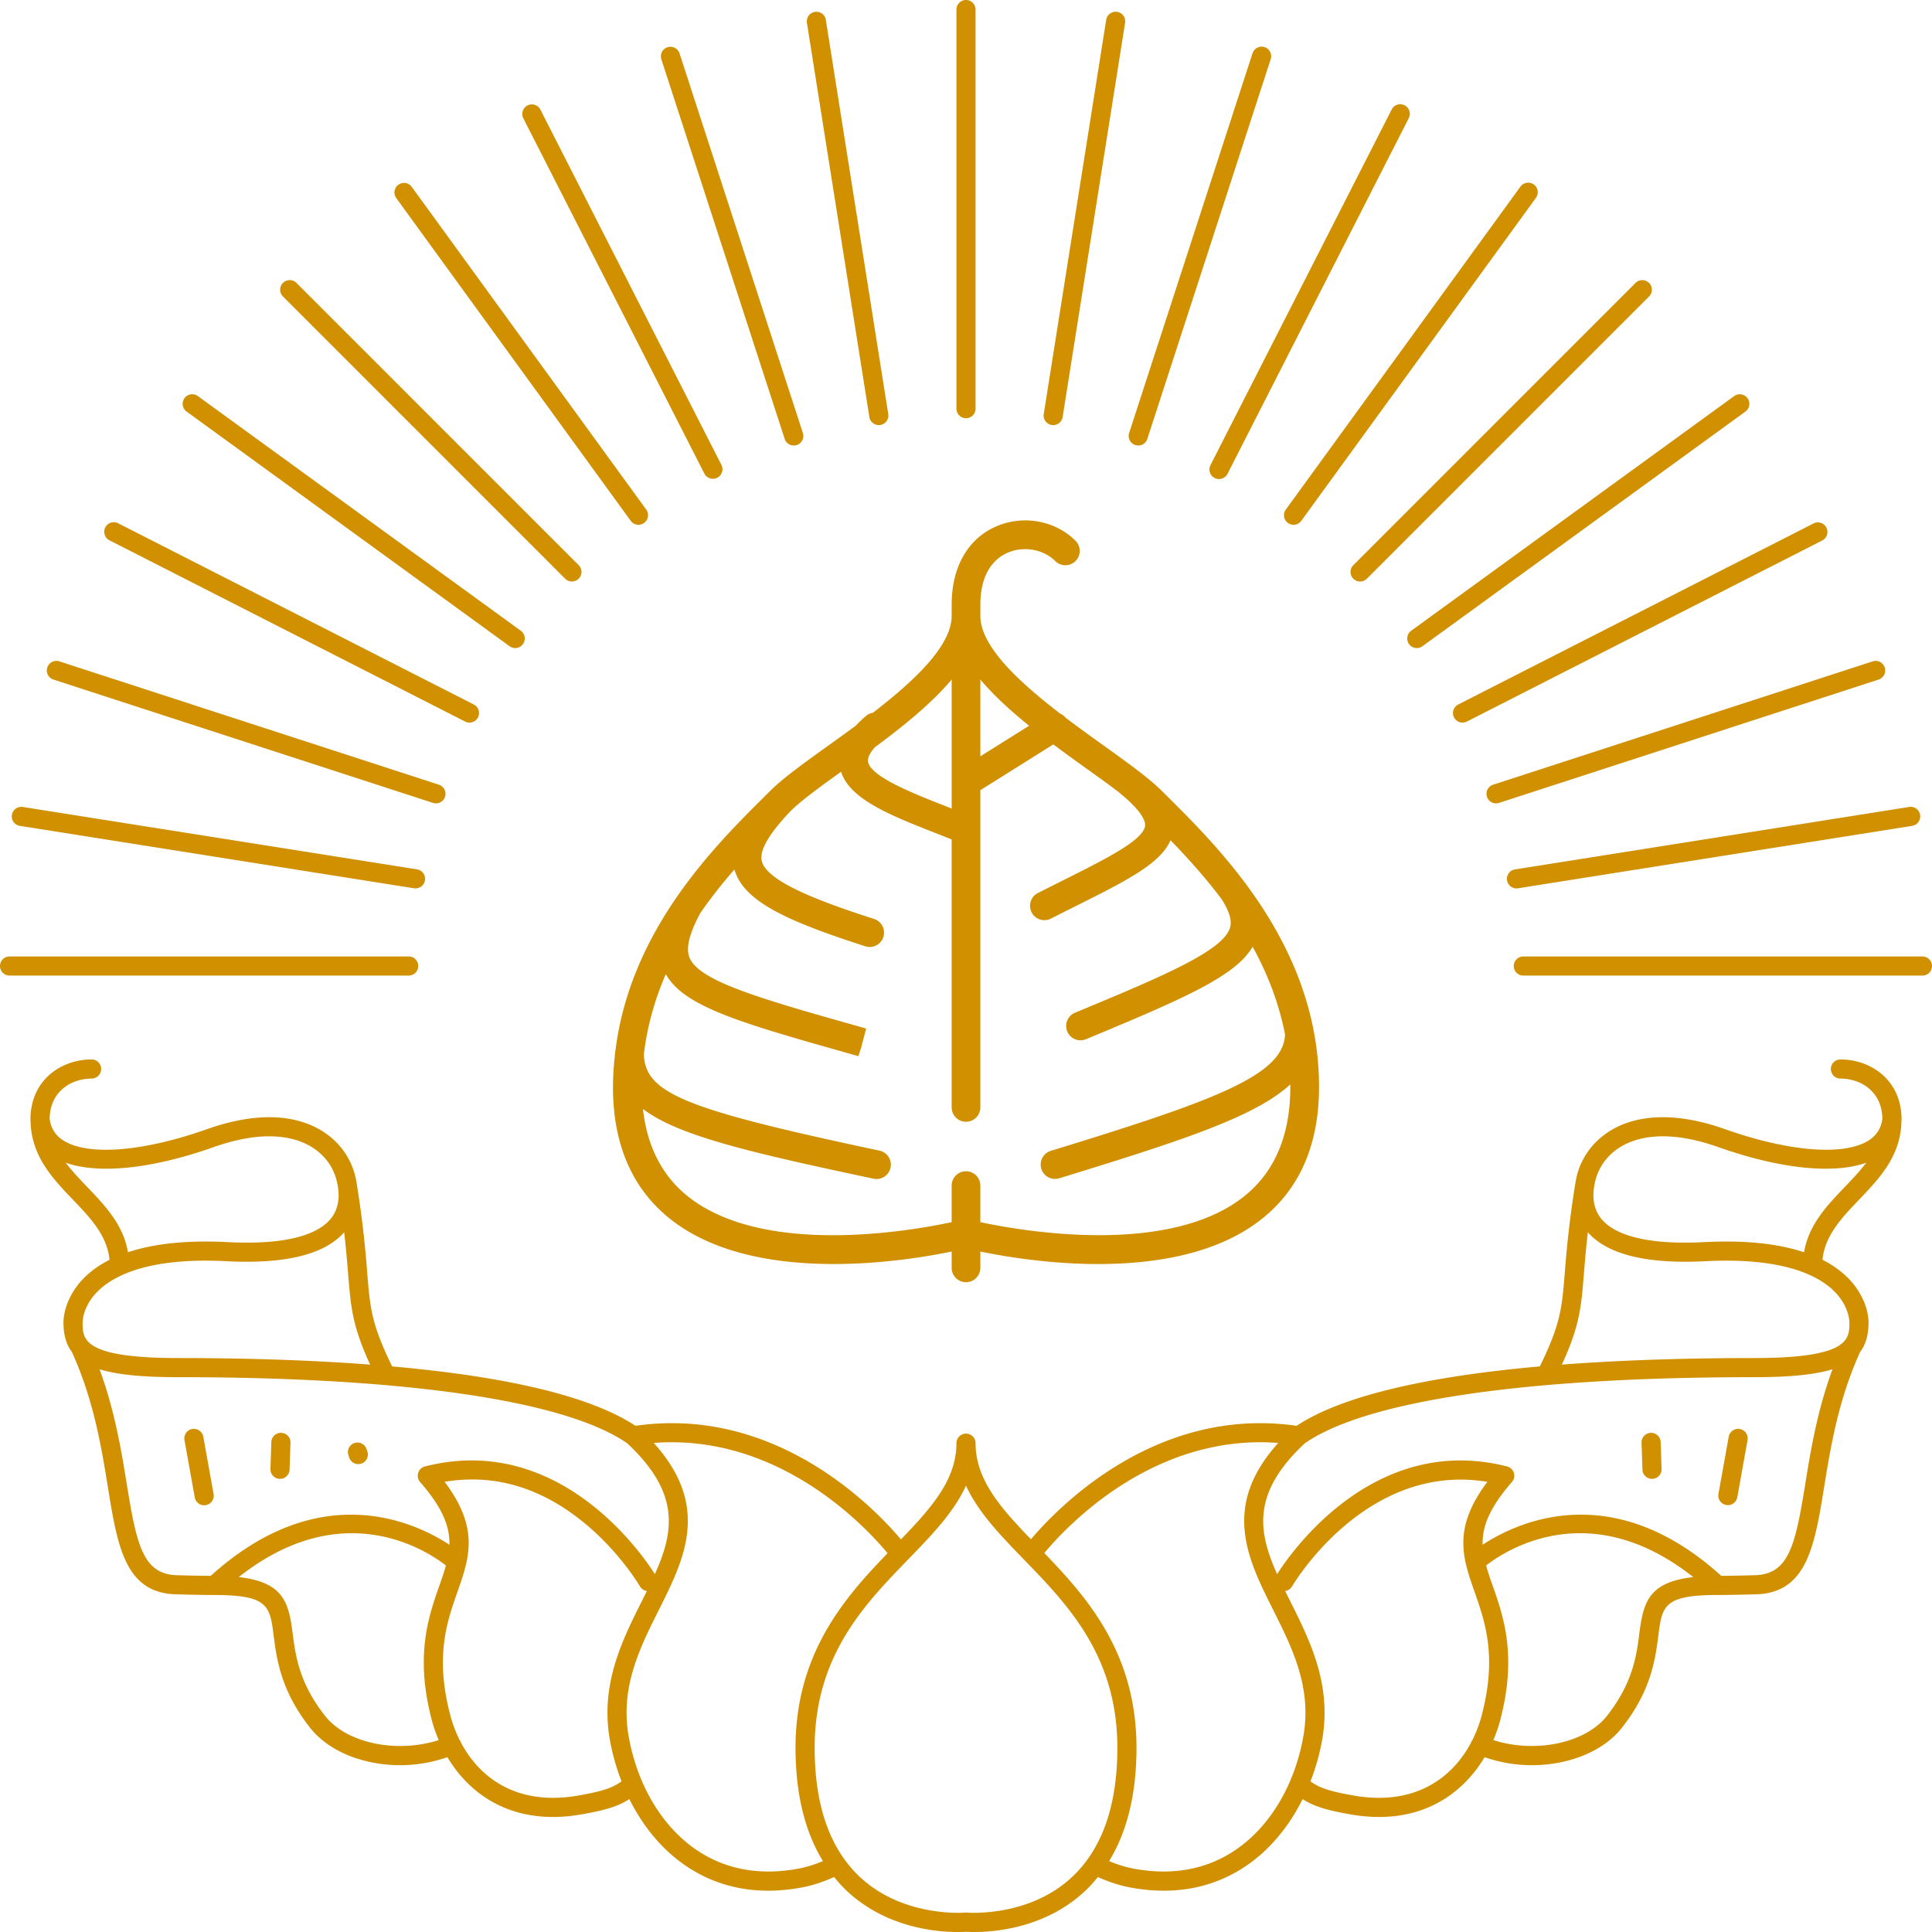 <svg version="1.1" id="category-emblem-study" xmlns="http://www.w3.org/2000/svg" x="0" y="0" viewBox="0 0 171.78 171.782" xml:space="preserve"><style type="text/css"><![CDATA[
	.css-to-be-replaced{}
  ]]></style><g fill="#D09000"><path d="M133.996 78.274a.85.85 0 0 0 .972.707l35.048-5.552c.464-.073.78-.509.707-.973s-.509-.787-.973-.707l-35.047 5.552a.85.85 0 0 0-.707.973zm36.934 6.769h-35.487a.85.85 0 0 0 0 1.7h35.487a.85.85 0 0 0 0-1.7zM78.137 37.796a.85.85 0 0 0 .84-.983l-5.55-35.048a.85.85 0 1 0-1.68.266l5.551 35.048a.85.85 0 0 0 .84.717zm22.804 1.774a.85.85 0 0 0 1.071-.546l10.966-33.75a.85.85 0 1 0-1.617-.524l-10.966 33.749a.85.85 0 0 0 .546 1.071zm7.058 2.93a.85.85 0 0 0 1.144-.372l16.114-31.622a.85.85 0 0 0-1.516-.773l-16.114 31.623A.851.851 0 0 0 108 42.5zM93.51 37.786a.85.85 0 0 0 .973-.707l5.552-35.05a.85.85 0 1 0-1.68-.265l-5.552 35.049a.85.85 0 0 0 .707.973zm-7.62-.598c.47 0 .85-.38.85-.85V.85a.85.85 0 0 0-1.7 0v35.486c0 .47.38.851.85.851zm43.39 26.596a.851.851 0 0 0 1.145.372l31.623-16.114a.851.851 0 0 0-.773-1.515L129.652 62.64a.85.85 0 0 0-.371 1.144zm-14.767-17.287a.85.85 0 0 0 1.188-.188l20.864-28.717a.85.85 0 0 0-1.376-1l-20.864 28.717a.85.85 0 0 0 .188 1.188zm10.772 10.773a.85.85 0 0 0 1.188.188l28.717-20.864a.85.85 0 0 0-1-1.376l-28.717 20.864a.85.85 0 0 0-.188 1.188zm-4.956-5.816a.845.845 0 0 0 1.202 0l25.094-25.095a.849.849 0 1 0-1.203-1.202L120.33 50.251a.85.85 0 0 0 0 1.203zm11.881 19.388a.85.85 0 0 0 1.072.546l33.749-10.966a.85.85 0 1 0-.526-1.617L132.757 69.77a.85.85 0 0 0-.546 1.07zM37.188 85.891a.85.85 0 0 0-.851-.85H.85a.85.85 0 0 0 0 1.7h35.486c.47 0 .85-.38.85-.85zM1.765 73.43l35.047 5.549a.85.85 0 0 0 .266-1.68L2.03 71.75a.85.85 0 1 0-.266 1.68zM4.75 60.422l33.748 10.966a.85.85 0 0 0 .525-1.617L5.276 58.804a.85.85 0 1 0-.525 1.617zM9.733 48.04l31.622 16.116a.85.85 0 1 0 .773-1.516L10.505 46.525a.85.85 0 1 0-.773 1.516zm46.347-1.732a.85.85 0 1 0 1.377-1L36.594 16.592a.851.851 0 0 0-1.376 1L56.08 46.308zm6.558-4.18a.851.851 0 0 0 1.516-.772L48.04 9.733a.851.851 0 0 0-1.516.773l16.113 31.622zm-17.33 15.331a.85.85 0 0 0 1-1.376L17.591 35.216a.85.85 0 1 0-1 1.376l28.717 20.865zm4.942-6.006a.847.847 0 0 0 1.202 0 .85.85 0 0 0 0-1.203L26.36 25.156a.85.85 0 1 0-1.203 1.202l25.092 25.095zm19.519-12.429a.85.85 0 1 0 1.617-.525L60.42 4.749a.85.85 0 1 0-1.617.525l10.966 33.75zm-52.68 88.033a.85.85 0 0 0-.687.987l.915 5.094a.85.85 0 0 0 1.674-.3l-.915-5.094a.853.853 0 0 0-.987-.687zm7.916.341l-.029-.001a.85.85 0 0 0-.85.822l-.079 2.392a.85.85 0 0 0 1.7.056l.08-2.391a.85.85 0 0 0-.822-.878zm6.852 2.78a.85.85 0 0 0 .806-1.121l-.072-.217a.85.85 0 0 0-1.612.541l.072.217c.12.356.451.58.806.58z"/><path d="M163.638 94.198a.85.85 0 0 0 0 1.701c1.785 0 3.7 1.125 3.729 3.584-.116.85-.522 1.486-1.248 1.937-2.207 1.373-7.094.976-12.753-1.026-4.963-1.756-8.087-1.005-9.832-.063-1.703.917-2.89 2.423-3.34 4.242a7.805 7.805 0 0 0-.109.55c0 .004-.003.006-.004.01l-.006.042a92.443 92.443 0 0 0-.942 7.965c-.256 3.178-.373 4.568-2.219 8.352-8.98.798-17.219 2.368-21.631 5.282-12.507-1.806-21.275 7.314-23.618 10.087-2.698-2.794-4.923-5.298-4.923-8.542a.85.85 0 0 0-1.702 0c0 3.249-2.231 5.756-4.935 8.554-2.323-2.757-11.082-11.908-23.606-10.1-4.412-2.913-12.652-4.483-21.632-5.28-1.845-3.784-1.962-5.175-2.218-8.353a92.443 92.443 0 0 0-.942-7.965l-.006-.042c0-.004-.003-.006-.004-.01a7.81 7.81 0 0 0-.11-.55c-.45-1.819-1.635-3.325-3.34-4.242-1.745-.942-4.868-1.693-9.83.063-5.662 2.004-10.548 2.399-12.754 1.027-.727-.452-1.133-1.088-1.248-1.938.028-2.46 1.944-3.584 3.729-3.584a.85.85 0 0 0 0-1.701c-2.7 0-5.435 1.833-5.435 5.336 0 .032.007.06.007.093v.008l.001.01c.046 3.128 1.945 5.121 3.79 7.046 1.557 1.625 3.018 3.175 3.233 5.322-.81.41-1.517.897-2.114 1.463-1.461 1.388-1.982 3.036-1.982 4.115 0 1.074.232 1.933.746 2.616 1.944 4.252 2.64 8.542 3.198 11.99.864 5.344 1.547 9.563 6.262 9.562 0 0 1.836.058 3.207.058 4.813 0 4.94.985 5.277 3.62.264 2.057.625 4.873 3.24 8.187 1.687 2.14 4.789 3.325 8.02 3.325 1.407 0 2.835-.242 4.186-.712 1.746 2.925 4.813 5.316 9.383 5.316.777 0 1.597-.07 2.46-.217 2.22-.38 3.318-.721 4.337-1.37 1.206 2.418 2.883 4.452 4.918 5.86 2.194 1.517 4.68 2.28 7.421 2.28.982 0 1.996-.098 3.042-.294.891-.168 1.84-.481 2.823-.92.402.494.827.965 1.3 1.39 3.452 3.117 7.773 3.5 9.692 3.5.32 0 .564-.01.735-.021.171.01.415.02.735.02 1.919 0 6.24-.383 9.693-3.498.472-.426.897-.897 1.298-1.39.984.437 1.933.751 2.825.919 1.045.196 2.059.294 3.04.294 2.741 0 5.228-.763 7.422-2.28 2.035-1.408 3.712-3.442 4.917-5.86 1.02.649 2.118.99 4.338 1.37.864.148 1.683.217 2.46.217 4.569 0 7.636-2.391 9.382-5.316 1.351.471 2.78.712 4.188.712 3.23 0 6.331-1.186 8.018-3.325 2.616-3.314 2.977-6.13 3.24-8.188.338-2.634.464-3.62 5.277-3.62 1.365 0 3.187-.056 3.182-.056 4.74 0 5.423-4.22 6.288-9.562.558-3.449 1.253-7.738 3.197-11.989.514-.684.747-1.543.747-2.618 0-1.079-.52-2.727-1.982-4.115a8.895 8.895 0 0 0-2.114-1.463c.215-2.147 1.676-3.697 3.233-5.322 1.844-1.925 3.744-3.918 3.79-7.047l.001-.009v-.008c0-.032.007-.06.007-.093 0-3.503-2.734-5.336-5.435-5.336zM7.735 105.514c-.679-.708-1.338-1.402-1.891-2.137 2.89 1.042 7.66.56 13.14-1.38 4.376-1.547 7.015-.947 8.457-.17 1.276.688 2.163 1.808 2.495 3.154.346 1.4.164 2.544-.543 3.4-.915 1.109-3.251 2.365-9.155 2.059-3.578-.183-6.532.125-8.859.902-.415-2.449-2.05-4.164-3.644-5.828zm-.39 12.077c0-.153.04-1.54 1.452-2.881.49-.465 1.183-.95 2.143-1.377a.763.763 0 0 0 .05-.022c1.862-.814 4.729-1.401 9.16-1.172 5.217.269 8.723-.6 10.452-2.574.17 1.48.268 2.672.352 3.712.239 2.96.375 4.611 1.956 8.055-5.751-.438-11.706-.584-17.076-.584-8.489 0-8.489-1.677-8.489-3.157zm11.393 22.523a134.335 134.335 0 0 1-2.862-.055c-3.153 0-3.72-2.64-4.609-8.133-.478-2.952-1.064-6.505-2.417-10.182 1.597.494 3.86.705 6.984.705 20.287 0 34.46 2.087 39.931 5.876 4.718 4.41 4.18 7.816 2.463 11.637-1.115-1.764-8.539-12.619-20.445-9.575a.852.852 0 0 0-.43 1.383c2.027 2.325 2.647 3.99 2.604 5.578-3.062-2.01-11.53-6.008-21.219 2.766zm19.653 12.82c.156.594.364 1.192.616 1.782-3.71 1.195-8.168.3-10.097-2.144-2.324-2.945-2.637-5.389-2.889-7.352-.35-2.731-.81-4.55-4.793-4.997 9.206-7.273 16.663-2.398 18.422-1.03a28.97 28.97 0 0 1-.582 1.782c-.972 2.772-2.183 6.222-.677 11.96zm12.947 6.727c-5.345.909-8.685-1.556-10.363-4.742-.007-.02-.005-.042-.013-.062-.02-.046-.055-.079-.082-.12a11.48 11.48 0 0 1-.844-2.235c-1.374-5.233-.305-8.278.637-10.964 1.057-3.012 1.982-5.646-1.142-9.785 4.367-.733 8.515.474 12.358 3.603 3.216 2.619 4.998 5.669 5.016 5.7a.837.837 0 0 0 .614.402l-.446.893c-1.744 3.478-3.72 7.42-2.85 12.331a19.78 19.78 0 0 0 1.042 3.708c-.782.546-1.547.862-3.927 1.27zm19.689 6.48c-3.503.653-6.59.078-9.18-1.714-3.022-2.09-5.19-5.75-5.95-10.042-.77-4.355.992-7.872 2.697-11.271 2.268-4.525 4.608-9.193-.468-14.818 11.176-.86 18.933 7.56 20.79 9.805-3.8 3.94-8.183 8.9-8.183 17.299 0 4.082.827 7.446 2.434 10.074-.75.315-1.468.54-2.14.666zm24.165.867c-3.355 3.039-7.81 3.106-9.045 3.06-.058-.006-.113-.023-.174-.018l-.082.006-.082-.006c-.06-.006-.117.012-.175.019-1.237.045-5.69-.023-9.044-3.06-2.758-2.497-4.156-6.403-4.156-11.61 0-8.179 4.428-12.741 8.335-16.767 2.06-2.123 4.04-4.168 5.122-6.54 1.083 2.372 3.062 4.417 5.122 6.54 3.907 4.026 8.335 8.588 8.335 16.768 0 5.206-1.398 9.112-4.156 11.608zm20.693-12.623c-.76 4.292-2.927 7.952-5.949 10.042-2.592 1.792-5.682 2.369-9.18 1.713a10.716 10.716 0 0 1-2.141-.665c1.607-2.63 2.434-5.992 2.434-10.075 0-8.41-4.393-13.37-8.196-17.312 1.88-2.265 9.635-10.65 20.803-9.792-5.075 5.625-2.735 10.293-.467 14.818 1.704 3.4 3.467 6.916 2.696 11.271zm15.862-1.883c-.2.76-.482 1.516-.846 2.238-.026.04-.061.072-.08.117-.01.02-.006.041-.013.062-1.68 3.184-5.02 5.65-10.363 4.742-2.38-.409-3.145-.725-3.927-1.271a19.846 19.846 0 0 0 1.042-3.708c.869-4.911-1.107-8.852-2.851-12.331-.151-.301-.3-.598-.445-.892a.839.839 0 0 0 .614-.405c.066-.115 6.532-11.095 17.371-9.299-3.122 4.138-2.197 6.77-1.14 9.782.942 2.687 2.011 5.732.638 10.965zm14.014-7.282c-.252 1.963-.565 4.406-2.888 7.352-1.93 2.442-6.388 3.337-10.098 2.144.252-.59.461-1.188.617-1.782 1.505-5.737.294-9.187-.679-11.96a29.01 29.01 0 0 1-.581-1.781c1.759-1.369 9.214-6.243 18.422 1.03-3.983.446-4.443 2.265-4.793 4.997zm14.754-13.294c-.889 5.494-1.455 8.133-4.636 8.134 0 0-1.538.047-2.836.054-9.69-8.777-18.156-4.777-21.218-2.766-.043-1.587.577-3.254 2.604-5.578a.85.85 0 0 0-.43-1.383c-11.908-3.038-19.33 7.812-20.445 9.575-1.717-3.82-2.255-7.227 2.463-11.637 5.471-3.79 19.644-5.876 39.931-5.876 3.123 0 5.387-.211 6.984-.704-1.353 3.676-1.94 7.23-2.417 10.181zm2.47-17.216c1.411 1.34 1.452 2.728 1.452 2.881 0 1.48 0 3.157-8.489 3.157-5.37 0-11.325.146-17.076.583 1.58-3.443 1.717-5.094 1.956-8.054.084-1.04.182-2.233.353-3.712 1.727 1.975 5.237 2.842 10.45 2.574 4.433-.228 7.3.358 9.162 1.173l.048.02c.96.427 1.654.912 2.144 1.378zm1.062-9.196c-1.594 1.664-3.23 3.38-3.644 5.829-2.327-.778-5.282-1.086-8.859-.903-5.912.307-8.24-.95-9.155-2.059-.706-.856-.889-2-.543-3.4.333-1.346 1.219-2.466 2.495-3.153 1.443-.778 4.08-1.38 8.457.17 5.48 1.938 10.25 2.421 13.14 1.379-.554.735-1.212 1.429-1.89 2.137z"/><path d="M154.693 127.057a.855.855 0 0 0-.987.687l-.914 5.093a.85.85 0 0 0 1.673.301l.915-5.094a.85.85 0 0 0-.687-.987zm-7.887.34l-.029.001a.85.85 0 0 0-.821.878l.079 2.391a.85.85 0 0 0 .85.823l.028-.001a.85.85 0 0 0 .822-.878l-.08-2.392a.85.85 0 0 0-.849-.822zM77.035 63.628c-.36.3-.667.599-.946.895-.824.608-1.638 1.193-2.404 1.743-2.18 1.563-4.062 2.913-5.23 4.08l-.653.65c-2.135 2.122-5.11 5.094-7.708 8.88-.018.03-.047.046-.063.077l-.037.071c-2.507 3.69-4.626 8.156-5.271 13.385-.006.048-.029.09-.029.14l.002.065a26.303 26.303 0 0 0-.194 3.038c0 5.167 1.755 9.147 5.218 11.831 3.926 3.043 9.428 3.905 14.403 3.905 4.395 0 8.37-.672 10.493-1.109v1.45a1.275 1.275 0 0 0 2.55 0v-1.45c2.123.437 6.098 1.11 10.493 1.11 4.974 0 10.476-.864 14.402-3.906 3.463-2.683 5.218-6.664 5.218-11.831 0-7.344-3.018-13.337-6.445-17.974l-.064-.105c-.016-.026-.043-.04-.061-.064-2.345-3.141-4.863-5.658-6.735-7.518l-.65-.646c-.608-.609-1.415-1.269-2.354-1.982-.076-.06-.153-.125-.228-.184-.016-.012-.035-.014-.05-.025-.791-.593-1.664-1.22-2.596-1.89-1.056-.756-2.2-1.58-3.339-2.44a1.238 1.238 0 0 0-.478-.364c-3.662-2.81-7.112-5.99-7.112-8.7v-1.018c0-2.317.883-3.958 2.485-4.622 1.419-.589 3.136-.27 4.177.77a1.276 1.276 0 0 0 1.804-1.805c-1.78-1.778-4.576-2.31-6.957-1.322-2.58 1.068-4.06 3.612-4.06 6.98v1.016c0 2.682-3.38 5.824-7 8.614-.207.04-.408.111-.58.255zm10.132-3.207c1.196 1.42 2.71 2.796 4.336 4.106l-4.337 2.72V60.42zM85.89 99.738c.705 0 1.275-.572 1.275-1.276V70.258l6.488-4.069a193.96 193.96 0 0 0 2.954 2.149c.975.699 1.921 1.378 2.755 2.01 2.2 1.76 2.49 2.675 2.452 3.065-.128 1.273-3.443 2.934-7.281 4.856-.724.362-1.486.744-2.282 1.15a1.276 1.276 0 0 0 1.158 2.273c.79-.403 1.547-.782 2.266-1.142 4.523-2.265 7.494-3.758 8.4-5.839 1.457 1.498 3.045 3.245 4.542 5.232.928 1.459.867 2.163.74 2.566-.657 2.085-6.174 4.377-13.81 7.549a1.276 1.276 0 0 0 .98 2.355c8.88-3.689 13.331-5.635 14.85-8.234 1.285 2.334 2.317 4.926 2.879 7.786-.124 3.643-6.181 5.868-20.855 10.37a1.276 1.276 0 0 0 .748 2.439c10.797-3.313 17.456-5.47 20.568-8.351 0 .077.01.151.01.229 0 4.336-1.422 7.638-4.227 9.813-6.774 5.251-19.731 2.97-23.335 2.202v-3.251a1.275 1.275 0 0 0-2.55 0v3.251c-3.601.771-16.55 3.056-23.334-2.2-2.368-1.835-3.738-4.482-4.113-7.866 3.132 2.383 9.491 3.864 20.5 6.201a1.275 1.275 0 0 0 .53-2.496c-17.353-3.683-20.845-5.09-20.95-8.592a25.356 25.356 0 0 1 1.952-7.097c1.65 2.924 6.68 4.347 17.124 7.288l.254-.812.438-1.643c-9.23-2.6-14.8-4.168-15.7-6.283-.357-.84-.052-2.11.958-3.999a44.024 44.024 0 0 1 3.026-3.855c.812 2.844 4.735 4.604 11.662 6.832a1.276 1.276 0 0 0 .781-2.429c-4.683-1.506-9.534-3.295-10.005-5.138-.24-.937.59-2.39 2.532-4.44.955-.95 2.662-2.193 4.51-3.518.796 2.468 4.408 3.884 8.55 5.507.427.167.856.34 1.285.51v23.825c0 .704.57 1.276 1.275 1.276zM84.616 60.42v9.309c.002.013-.002.027 0 .04v2.122l-.353-.14c-3.06-1.199-6.865-2.69-7.084-4.033-.053-.323.164-.768.604-1.275 2.517-1.862 5.037-3.892 6.833-6.023z"/><path d="M76.706 92.687l-.127.406-.22.822z"/></g></svg>